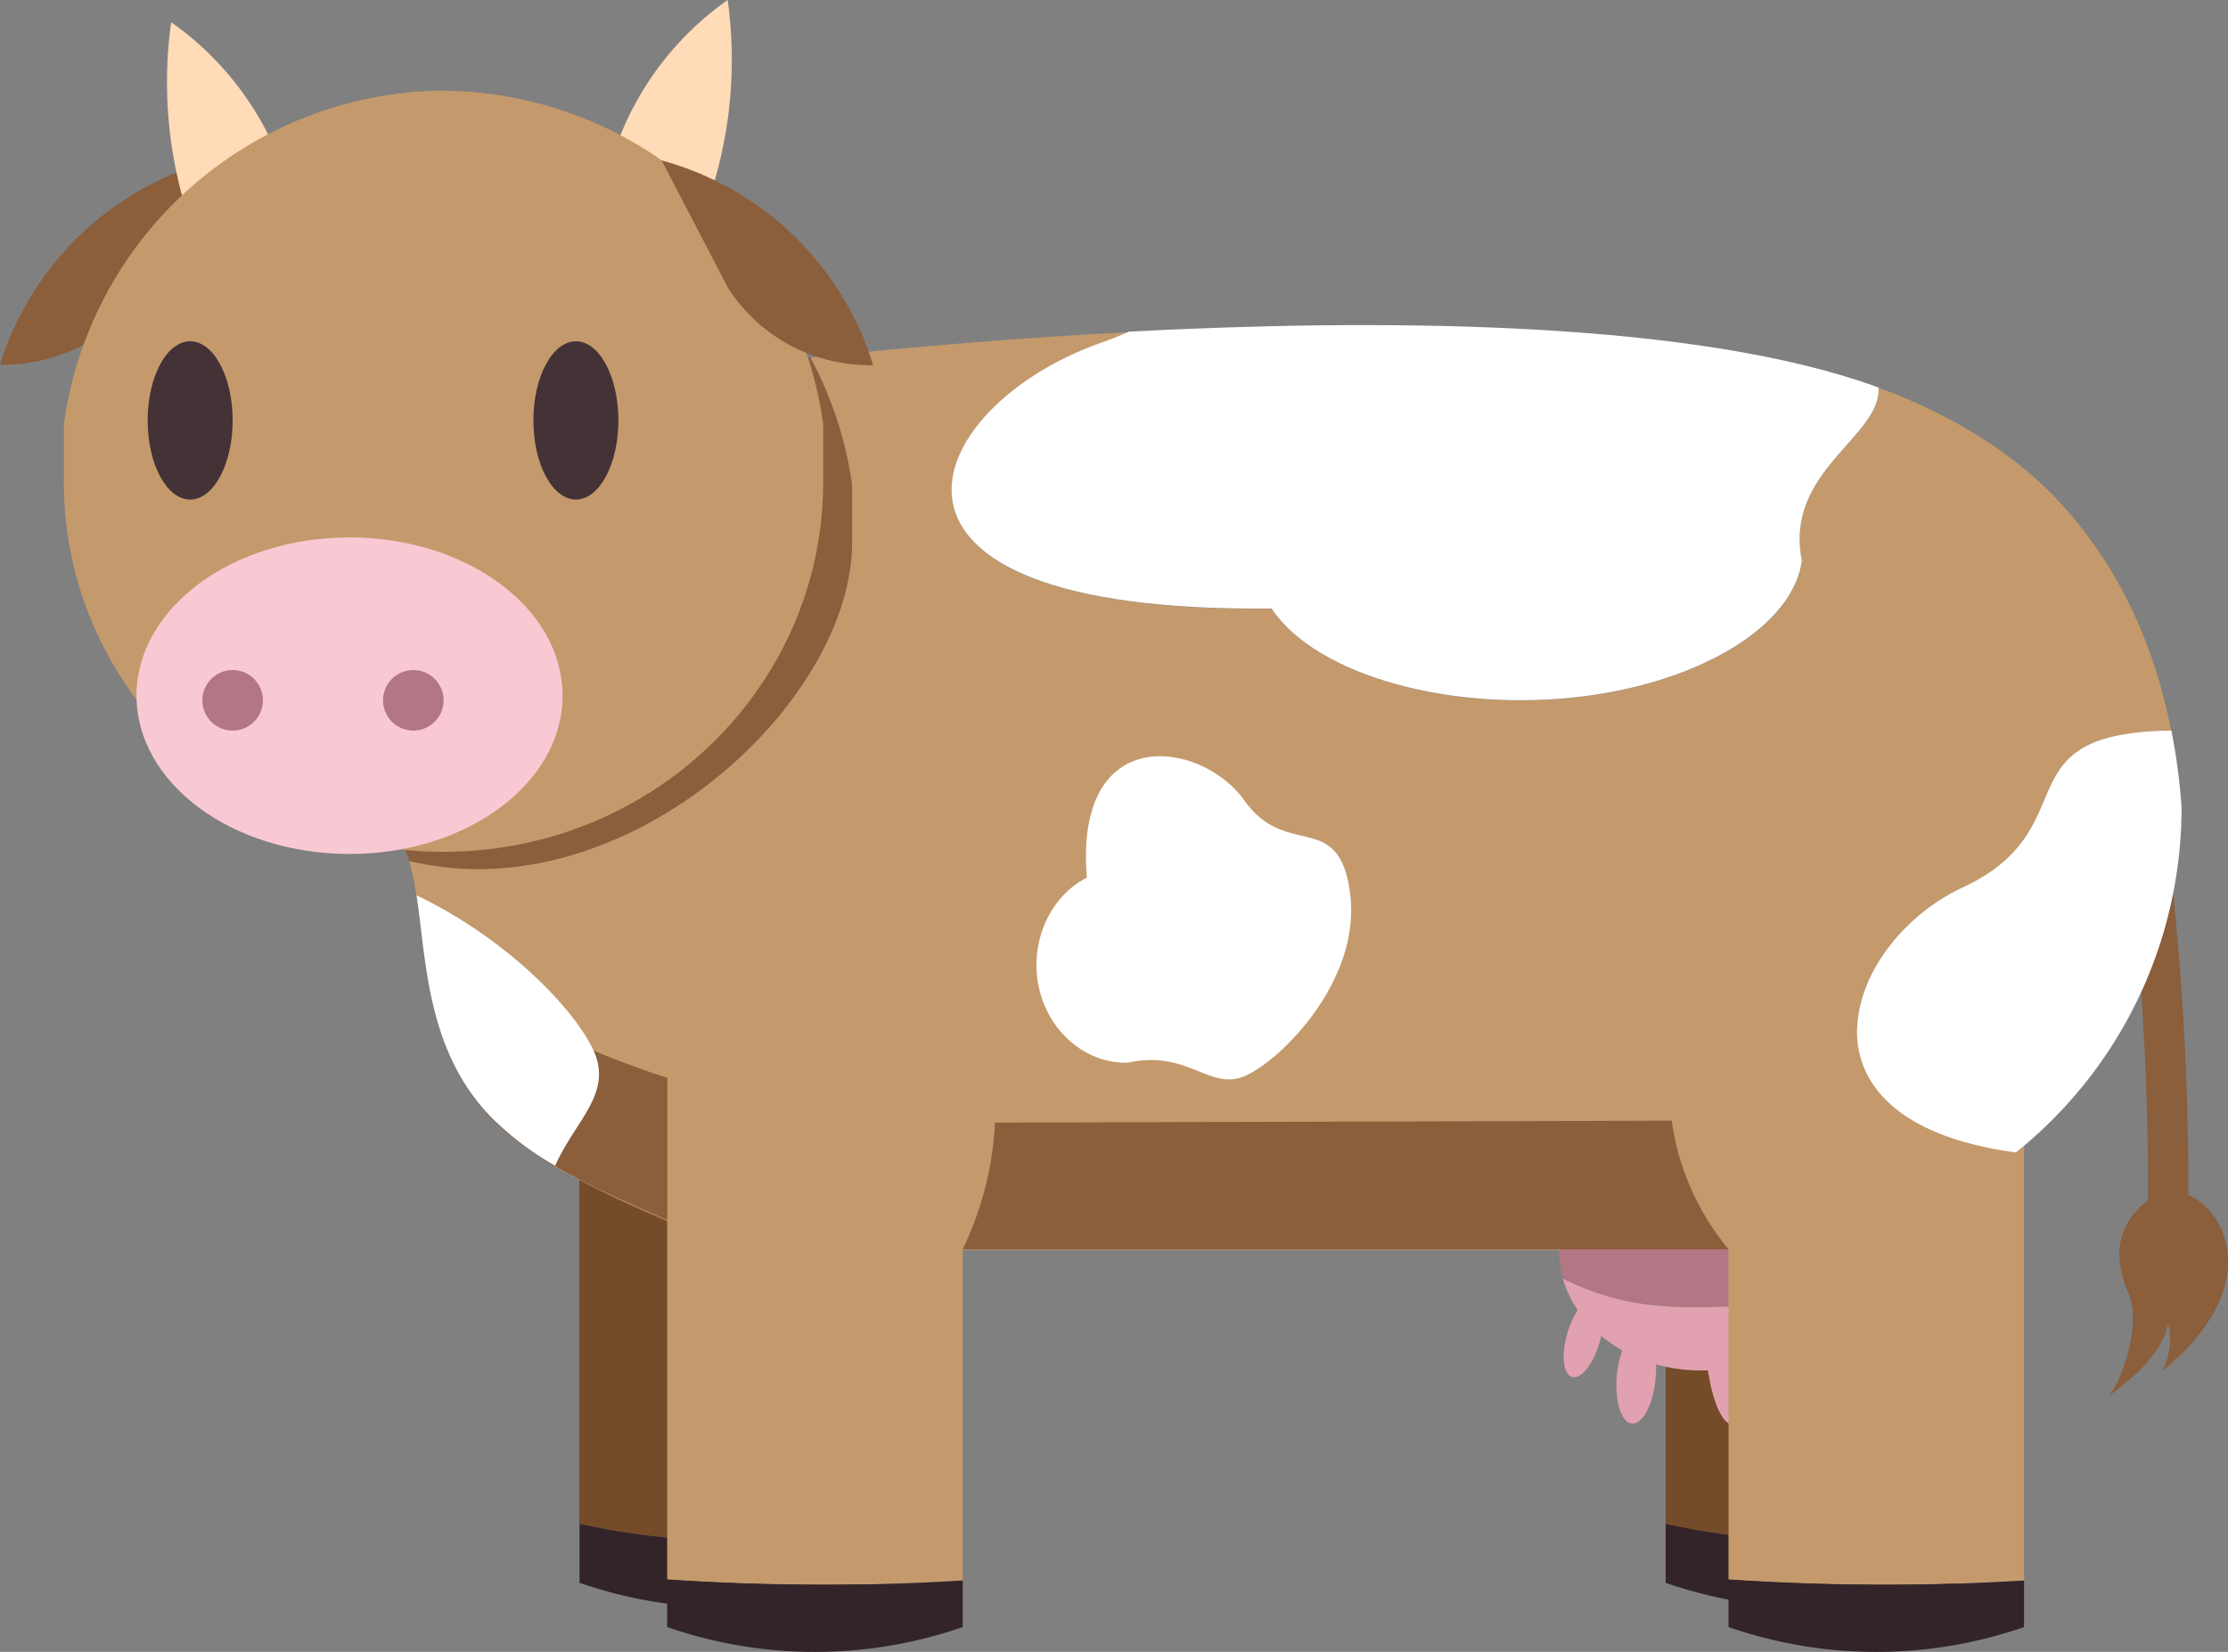 <svg xmlns="http://www.w3.org/2000/svg" viewBox="0 0 269.96 200.19"><rect x="0" y="0" width="269.96" height="200.19" fill="#808080" stroke="none"/><defs><style>.cls-1{fill:#8b5e3c;}.cls-2{fill:#754c29;}.cls-3{fill:#332429;}.cls-4{fill:#c49a6c;}.cls-5{fill:#ffdbb8;}.cls-6{fill:#f9c9d3;}.cls-7{fill:#b27685;}.cls-8{fill:#443237;}.cls-9{fill:#e2a1b0;}.cls-10{fill:#fff;}</style></defs><g id="Layer_2" data-name="Layer 2"><g id="Layer_1-2" data-name="Layer 1"><g id="Tail"><path class="cls-1" d="M262.43,160.63h-.1a2.44,2.44,0,0,1-2.34-2.53,343.83,343.83,0,0,0-2.39-56.78c-1.13-9-2.63-18-4.47-26.86a2.44,2.44,0,1,1,4.77-1c1.87,9,3.4,18.15,4.55,27.24a349.13,349.13,0,0,1,2.42,57.58A2.44,2.44,0,0,1,262.43,160.63Z"/><path class="cls-1" d="M255.48,169.17c1.42-1.32,4.21-8.81,2.31-12.69-1.63-3.87-1.71-8.47,3.4-11.63s16.46,8.55.78,21.33a8.29,8.29,0,0,0,.72-5.92C262.14,164.83,255.48,169.17,255.48,169.17Z"/></g><path class="cls-2" d="M91,186.66a83.83,83.83,0,0,0,15-1.79V119.08H70.18v65.61A84.55,84.55,0,0,0,91,186.66Z"/><path class="cls-3" d="M91,186.66a84.55,84.55,0,0,1-20.78-2v7.16a54.72,54.72,0,0,0,35.81,0v-7A83.83,83.83,0,0,1,91,186.66Z"/><path class="cls-2" d="M222.6,186.66a83.83,83.83,0,0,0,15-1.79V119.08H201.82v65.61A84.55,84.55,0,0,0,222.6,186.66Z"/><path class="cls-3" d="M222.6,186.66a84.55,84.55,0,0,1-20.78-2v7.16a54.72,54.72,0,0,0,35.81,0v-7A83.83,83.83,0,0,1,222.6,186.66Z"/><path class="cls-4" d="M248.63,59.89c-2.09-2.13-8.57-8.35-21-12.9.35,6-11.48,10.07-9.29,21-1.09,7.83-12,14.55-26.26,16.4-15.9,2.07-32.53-2.4-38-10.62-53.69.6-42.52-24.52-20.65-32.18,1.25-.44,2.37-.89,3.38-1.34-16.16.84-30.19,2.19-38.62,3.1a45.74,45.74,0,0,1,5.06,15.5v6.83h0c0,18-23,40.5-46.66,39.63a37.53,37.53,0,0,1-5-.55c-.67-.12-1.32-.26-2-.41a34.09,34.09,0,0,1,.87,4.22c11.3,5.37,19.45,14.13,21.53,19,2.18,5.09-2.32,8.33-4.77,13.82a129.19,129.19,0,0,0,12.18,5.94,90.7,90.7,0,0,0,11.23,4.14H210.73a53.4,53.4,0,0,0,33.51-11.78c-28.55-3.82-20.63-25.53-6.43-32.12,15.37-7.13,4.37-18.6,25-19h.27C261.4,79.94,257.54,69,248.63,59.89Z"/><g id="Head"><path class="cls-1" d="M56.58,105.29c23.67.87,46.66-21.6,46.66-39.63h0V58.82a45.74,45.74,0,0,0-5.06-15.5c-3.66.4-6.27.71-7.54.87A53.6,53.6,0,0,0,37,97.79h0a11.2,11.2,0,0,1,7.72.15c2.61,1.18,4,3.45,4.84,6.39.64.15,1.29.29,2,.41A37.53,37.53,0,0,0,56.58,105.29Z"/><path class="cls-1" d="M25.69,19.46A37,37,0,0,0,0,44.18,20.44,20.44,0,0,0,9.69,42a20.57,20.57,0,0,0,7.92-7.13Z"/><path class="cls-5" d="M75.08,16.62A36.92,36.92,0,0,1,88.17,0a52.7,52.7,0,0,1,0,14.5,53,53,0,0,1-5.31,16.8Z"/><path class="cls-5" d="M33.82,19.26A36.83,36.83,0,0,0,29.23,11a36.78,36.78,0,0,0-8.49-8.31A52.71,52.71,0,0,0,26,33.93Z"/><path class="cls-4" d="M99.75,51.42A46.81,46.81,0,0,0,52.83,11,46.78,46.78,0,0,0,7.74,51.42v7c0,24.75,20.59,44.81,46,44.81s46-20.06,46-44.81h0Z"/><ellipse class="cls-6" cx="42.35" cy="84.31" rx="25.81" ry="19.18"/><circle class="cls-7" cx="28.19" cy="84.87" r="3.67"/><circle class="cls-7" cx="50.08" cy="84.87" r="3.67"/><ellipse class="cls-8" cx="23.04" cy="50.95" rx="5.15" ry="9.59"/><ellipse class="cls-8" cx="69.78" cy="50.95" rx="5.15" ry="9.59"/><path class="cls-1" d="M80.17,19.44a37,37,0,0,1,25.62,24.81,20.36,20.36,0,0,1-17.58-9.36Z"/></g><path class="cls-7" d="M216.05,158.32c1.44,0,3.11.14,5,.31a13,13,0,0,0,2.25-7.23H188.89a12.75,12.75,0,0,0,.52,3.55,35.3,35.3,0,0,0,3.77,1.61C201.14,159.38,206.87,158,216.05,158.32Z"/><path class="cls-9" d="M221,158.63c-1.87-.17-3.54-.27-5-.31-9.18-.3-14.91,1.06-22.87-1.76a35.3,35.3,0,0,1-3.77-1.61,13.48,13.48,0,0,0,1.82,3.83,9.6,9.6,0,0,0-1.13,2.36c-.86,2.58-.75,5.11.26,5.66s2.51-1.1,3.38-3.68a9.63,9.63,0,0,0,.33-1.22,17.57,17.57,0,0,0,2.54,1.75,12.44,12.44,0,0,0-.63,2.8c-.33,3.12.43,5.83,1.72,6.05s2.6-2.12,2.93-5.24a11.43,11.43,0,0,0,.07-1.92,19.77,19.77,0,0,0,5.39.74l.93,0c0,.2,0,.4.08.6.57,3.57,1.88,6.21,2.94,5.89s1.45-3.47.88-7.05h0a18.44,18.44,0,0,0,4.88-2c1.51,3.54,3.27,5.81,4.11,5.2s.46-4-.82-7.71A15.58,15.58,0,0,0,221,158.63Z"/><path class="cls-4" d="M116.65,191.54V124.41H80.84v67c5.81.39,12,.62,18.37.63C105.29,192.07,111.11,191.88,116.65,191.54Z"/><path class="cls-3" d="M99.21,192.06c-6.42,0-12.56-.24-18.37-.63v5.75a54.72,54.72,0,0,0,35.81,0v-5.64C111.11,191.88,105.29,192.07,99.21,192.06Z"/><path class="cls-4" d="M245.25,191.54V124.41H209.44v67c5.81.39,11.95.62,18.37.63C233.9,192.07,239.71,191.88,245.25,191.54Z"/><path class="cls-3" d="M227.81,192.06c-6.42,0-12.56-.24-18.37-.63v5.75a54.72,54.72,0,0,0,35.81,0v-5.64C239.71,191.88,233.9,192.07,227.81,192.06Z"/><path class="cls-1" d="M120.56,136.05l82-.24a30.28,30.28,0,0,0,1.5,6.16,31.22,31.22,0,0,0,5.39,9.43H116.65a40.25,40.25,0,0,0,2.76-7.61A39.2,39.2,0,0,0,120.56,136.05Z"/><path class="cls-1" d="M64.43,123.81a105.3,105.3,0,0,1-13-8c.89,6.58,2.44,13.78,8,19.58,5.09,5.3,12.84,8.68,20,11.86.48.22,1,.42,1.43.62V130.62A105.7,105.7,0,0,1,64.43,123.81Z"/><g id="Spots"><path class="cls-10" d="M154.07,73.74c5.46,8.22,22.09,12.69,38,10.62,14.22-1.85,25.17-8.57,26.26-16.4-2.19-10.9,9.64-15,9.29-21-.81-.29-1.64-.58-2.5-.86-22.59-7.35-59-7.45-88.31-5.91-1,.45-2.13.9-3.38,1.34C111.55,49.22,100.38,74.34,154.07,73.74Z"/><path class="cls-10" d="M72,127.5c-2.08-4.82-10.23-13.58-21.53-19,1.22,8.06,1.22,18.79,9,26.85a35.85,35.85,0,0,0,7.8,5.92C69.68,135.83,74.18,132.59,72,127.5Z"/><path class="cls-10" d="M136.62,128.79c7.39-1.65,9.95,3.55,14.34,1.56s13.95-11.6,12.64-22-7.69-4.08-12.83-11.35-20.63-9.65-19.08,9.36c-4.87,2.46-7.21,8.64-5.6,14.15C127.52,125.44,131.85,128.9,136.62,128.79Z"/><path class="cls-10" d="M264.33,97.79h0a73.35,73.35,0,0,0-1.23-9.25h-.27c-20.65.36-9.65,11.83-25,19-14.2,6.59-22.12,28.3,6.43,32.12A53.5,53.5,0,0,0,264.33,97.79Z"/></g></g></g></svg>